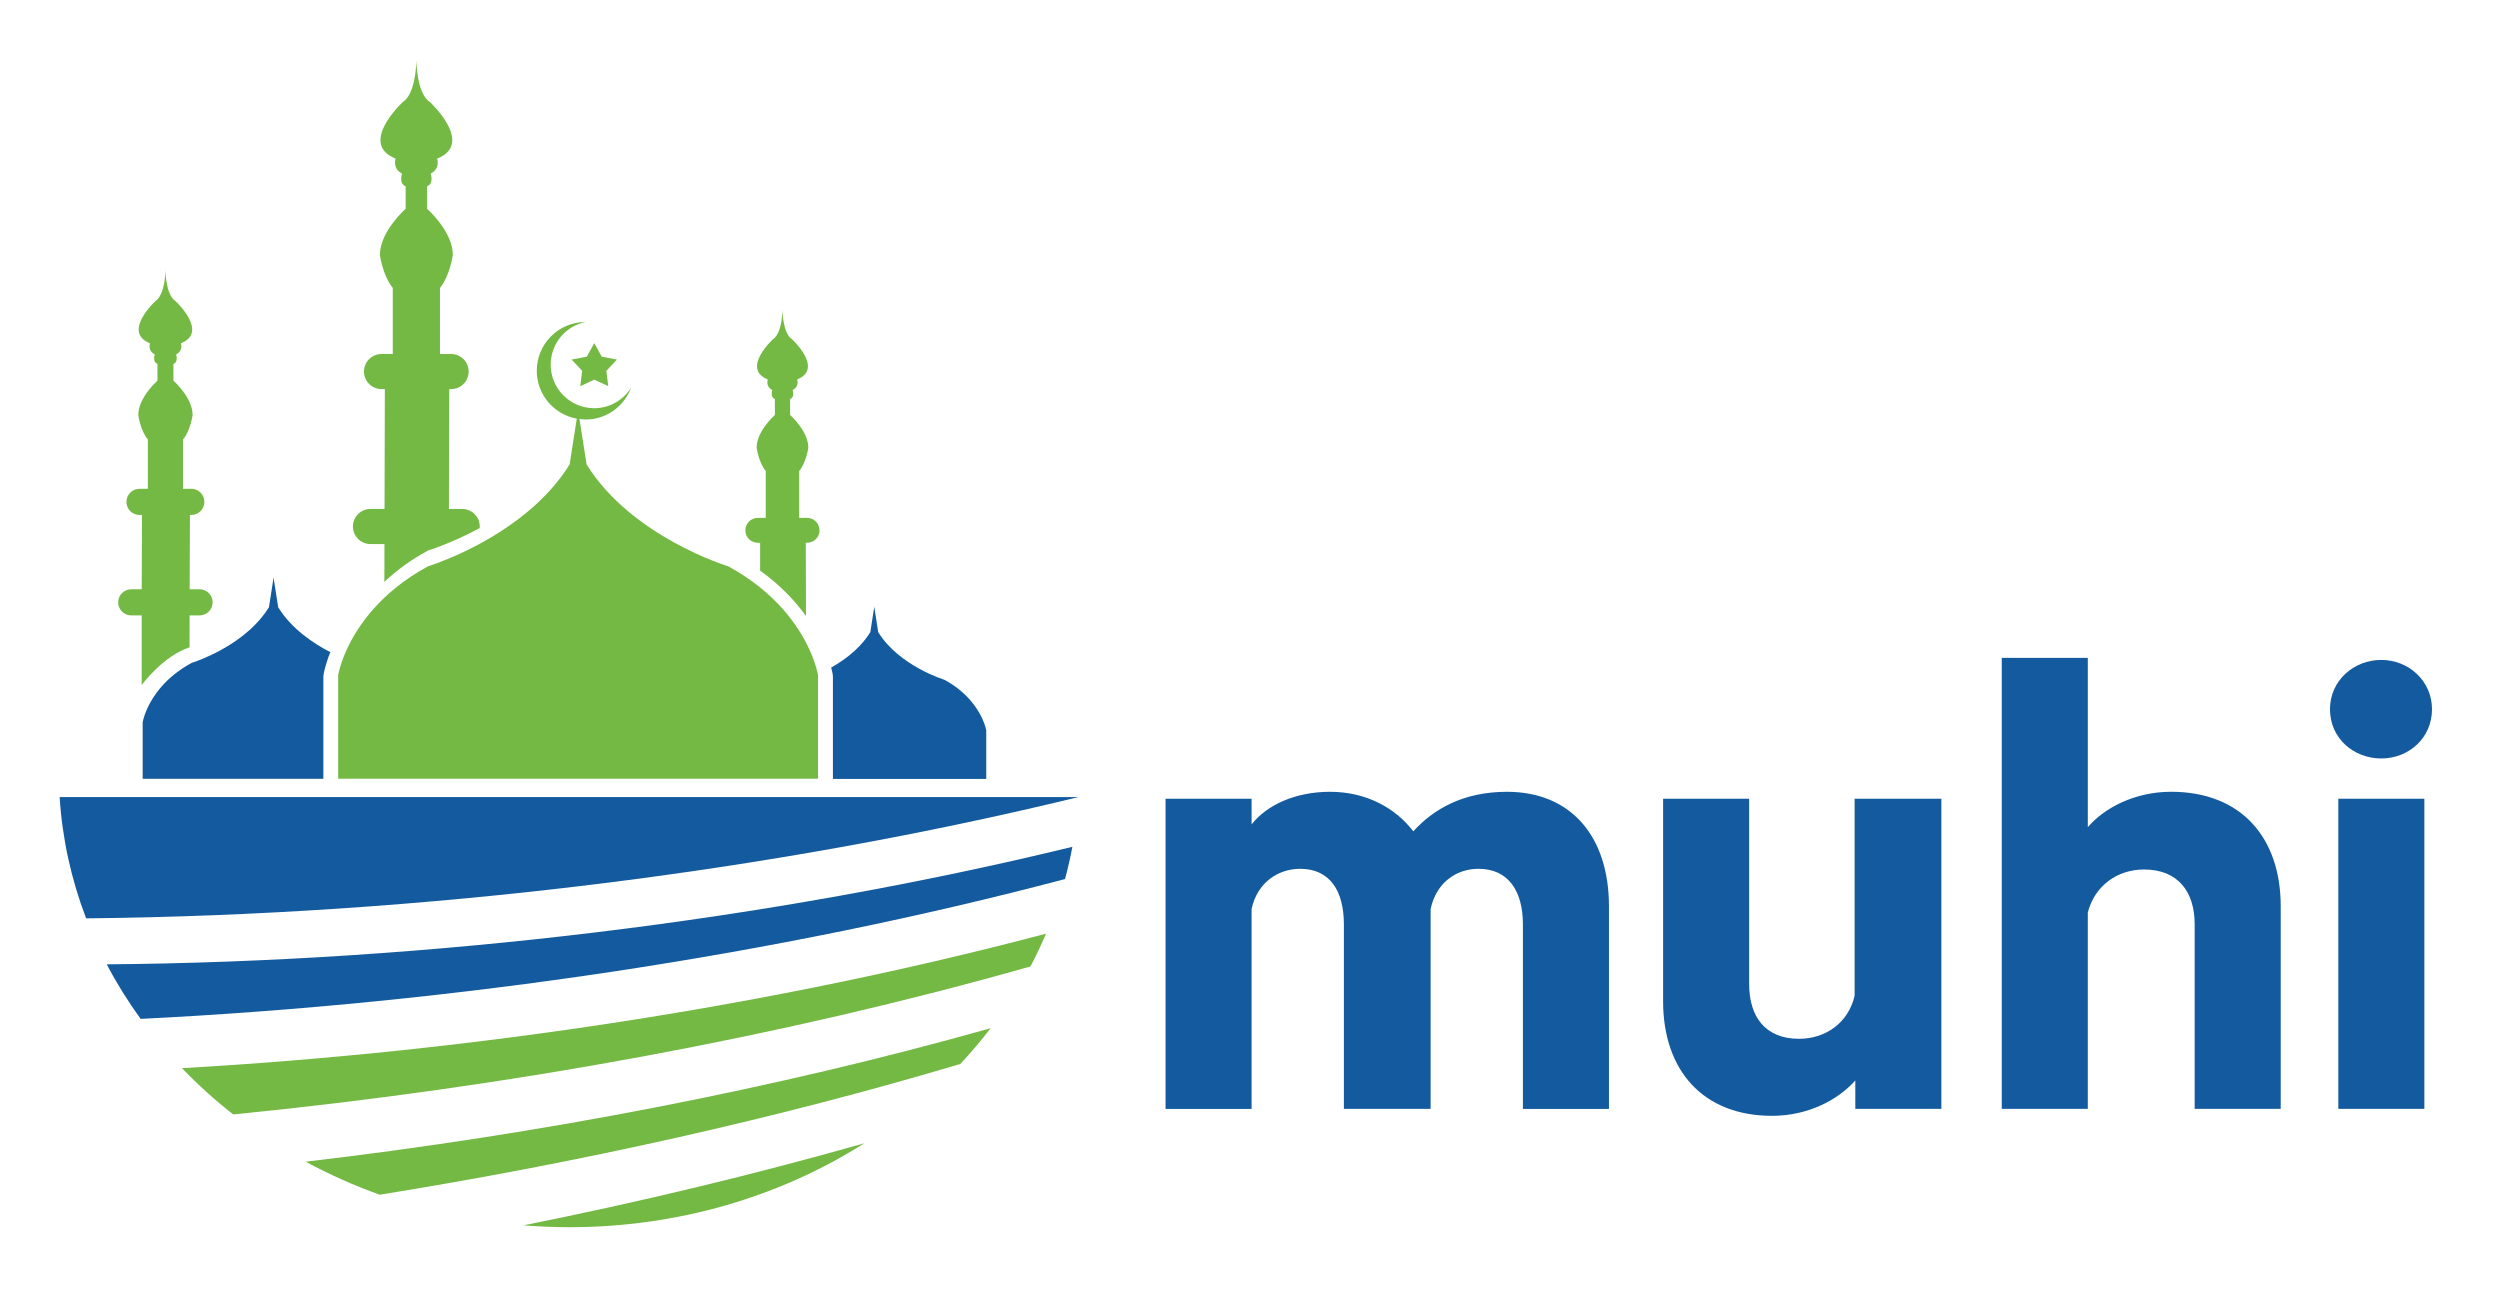 <?xml version="1.0" encoding="utf-8"?>
<!-- Generator: Adobe Illustrator 16.0.0, SVG Export Plug-In . SVG Version: 6.00 Build 0)  -->
<!DOCTYPE svg PUBLIC "-//W3C//DTD SVG 1.1//EN" "http://www.w3.org/Graphics/SVG/1.1/DTD/svg11.dtd">
<svg version="1.1" id="Layer_1" xmlns="http://www.w3.org/2000/svg" xmlns:xlink="http://www.w3.org/1999/xlink" x="0px" y="0px"
	 width="336.975px" height="173.95px" viewBox="0 0 336.975 173.95" enable-background="new 0 0 336.975 173.95"
	 xml:space="preserve">
<g>
	<path fill-rule="evenodd" clip-rule="evenodd" fill="#135B9E" d="M320.981,102.234c-3.74,0-6.922-2.713-6.922-6.641
		c0-3.836,3.182-6.641,6.922-6.641c3.648,0,6.828,2.805,6.828,6.641C327.809,99.521,324.629,102.234,320.981,102.234z
		 M295.819,124.588c0-4.396-2.246-7.389-6.828-7.389c-3.555,0-6.641,2.15-7.576,5.799v26.469h-11.598V88.672h11.598v22.822
		c2.244-2.619,6.359-4.771,11.225-4.771c9.445,0,14.777,6.174,14.777,15.434v27.311h-11.598V124.588z M250.079,145.633
		c-2.338,2.619-6.359,4.77-11.225,4.77c-9.352,0-14.684-6.174-14.684-15.434v-27.311h11.598v24.973c0,4.396,2.152,7.389,6.734,7.389
		c3.555,0,6.641-2.15,7.482-5.799v-26.563h11.691v41.809h-11.598V145.633z M205.272,124.588c0-4.49-1.963-7.482-5.986-7.482
		c-2.992,0-5.705,1.871-6.453,5.424v26.938h-11.691v-24.879c0-4.49-1.871-7.482-5.893-7.482c-2.992,0-5.799,1.871-6.547,5.424
		v26.938h-11.598v-41.809h11.598v3.461c2.057-2.619,5.893-4.396,10.569-4.396c4.957,0,8.887,2.246,11.225,5.332
		c2.713-2.994,6.734-5.332,12.627-5.332c8.604,0,13.748,5.986,13.748,15.434v27.311h-11.598V124.588z M326.78,149.467h-11.598
		v-41.809h11.598V149.467z"/>
	<g>
		<g>
			<path fill="#74B944" d="M51.185,161.035c26.975-4.342,53.514-10.252,78.251-17.623c1.45-1.545,2.817-3.154,4.094-4.822
				c-29.134,8.217-60.719,14.283-92.328,17.996C44.374,158.299,47.707,159.793,51.185,161.035z"/>
			<path fill="#74B944" d="M76.717,165.416c14.823,0,28.547-4.191,39.776-11.314c-14.884,4.229-30.277,7.926-45.926,11.061
				C72.594,165.324,74.643,165.416,76.717,165.416z"/>
			<path fill="#74B944" d="M24.527,143.979c2.135,2.221,4.441,4.307,6.907,6.234c36.954-3.66,74.021-10.443,107.463-19.947
				c0.765-1.439,1.456-2.918,2.097-4.418C104.537,135.5,63.99,141.725,24.527,143.979z"/>
			<path fill="#74B944" d="M102.142,73.16h0.315v3.752c2.749,1.976,4.741,4.117,6.183,6.13l-0.03-9.882h0.179
				c0.926,0,1.676-0.751,1.676-1.677s-0.75-1.677-1.676-1.677h-1.065c0-1.919,0-4.646,0-6.316c0.957-1.157,1.23-3.143,1.23-3.143
				c0-2.26-2.459-4.41-2.459-4.41c0-0.717,0-1.434,0-2.149c0.683-0.276,0.341-1.214,0.341-1.214
				c0.957-0.496,0.615-1.433,0.615-1.433c3.621-1.434-0.683-5.403-0.683-5.403c-1.298-0.826-1.298-4.023-1.298-4.023
				s0,1.506-0.42,2.719c-0.192,0.554-0.471,1.046-0.878,1.305c0,0-4.304,3.97-0.683,5.403c0,0-0.342,0.937,0.615,1.433
				c0,0-0.341,0.938,0.341,1.214c0,0.716,0,1.433,0,2.149c0,0-2.459,2.15-2.459,4.41c0,0,0.273,1.985,1.229,3.143
				c0,1.671,0,4.397,0,6.316h-1.073c-0.926,0-1.677,0.751-1.677,1.677S101.216,73.16,102.142,73.16z"/>
			<path fill="#74B944" d="M49.934,73.333h1.887l-0.013,5.098c1.555-1.472,3.484-2.925,5.884-4.226c0,0,3.095-0.939,6.968-3.026
				c0.003-0.096,0.005-0.179,0.005-0.211c0-1.306-1.059-2.365-2.365-2.365h-1.791l0.045-16.157h0.252
				c1.306,0,2.365-1.06,2.365-2.365s-1.059-2.365-2.365-2.365h-1.502c0-2.708,0-6.556,0-8.911c1.35-1.634,1.735-4.435,1.735-4.435
				c0-3.188-3.469-6.223-3.469-6.223c0-1.011,0-2.022,0-3.033c0.963-0.39,0.481-1.712,0.481-1.712
				c1.351-0.699,0.868-2.021,0.868-2.021c5.108-2.023-0.964-7.623-0.964-7.623c-1.832-1.167-1.832-5.678-1.832-5.678
				s0,2.126-0.593,3.837c-0.271,0.78-0.665,1.476-1.239,1.841c0,0-6.072,5.6-0.964,7.623c0,0-0.482,1.322,0.868,2.021
				c0,0-0.481,1.322,0.482,1.712c0,1.011,0,2.022,0,3.033c0,0-3.47,3.034-3.47,6.223c0,0,0.386,2.801,1.735,4.435
				c0,2.355,0,6.203,0,8.911h-1.515c-1.306,0-2.365,1.06-2.365,2.365s1.059,2.365,2.365,2.365h0.446l-0.042,16.157h-1.897
				c-1.306,0-2.365,1.06-2.365,2.365C47.569,72.275,48.628,73.333,49.934,73.333z"/>
			<path fill="#74B944" d="M25.558,82.951H26.9c0.973,0,1.762-0.789,1.762-1.762s-0.789-1.762-1.762-1.762h-1.334L25.6,69.41h0.188
				c0.973,0,1.762-0.789,1.762-1.762s-0.789-1.762-1.762-1.762h-1.119c0-2.018,0-4.883,0-6.638c1.005-1.216,1.292-3.302,1.292-3.302
				c0-2.375-2.584-4.635-2.584-4.635c0-0.753,0-1.506,0-2.26c0.717-0.289,0.359-1.274,0.359-1.274
				c1.005-0.521,0.646-1.506,0.646-1.506c3.805-1.507-0.718-5.678-0.718-5.678C22.3,39.726,22.3,36.366,22.3,36.366
				s0,1.583-0.441,2.858c-0.202,0.581-0.495,1.098-0.923,1.37c0,0-4.522,4.171-0.718,5.678c0,0-0.359,0.984,0.646,1.506
				c0,0-0.358,0.985,0.359,1.274c0,0.754,0,1.507,0,2.26c0,0-2.584,2.26-2.584,4.635c0,0,0.288,2.086,1.292,3.302
				c0,1.755,0,4.62,0,6.638h-1.128c-0.973,0-1.761,0.789-1.761,1.762s0.789,1.762,1.761,1.762h0.332l-0.032,10.018H17.69
				c-0.973,0-1.762,0.789-1.762,1.762s0.789,1.762,1.762,1.762h1.405v9.379c0,0,2.876-3.914,6.459-5.081L25.558,82.951z"/>
			<polygon fill="#74B944" points="78.474,49.988 78.215,52.056 80.103,51.171 81.99,52.056 81.731,49.988 83.156,48.466 
				81.109,48.074 80.103,46.248 79.096,48.074 77.049,48.466 			"/>
			<path fill="#74B944" d="M77.9,104.969c0.015,0,0.03,0,0.044,0c10.773,0,21.545,0,32.318,0c0-4.656,0-9.313,0-13.969
				c0,0-0.222-1.404-1.166-3.461c-1.425-3.107-4.498-7.704-10.94-11.206c0,0-13.039-3.958-19.092-13.735
				c-0.319-2.045-0.638-4.088-0.958-6.132c0.271,0.034,0.538,0.083,0.819,0.083c2.833,0,5.227-1.803,6.15-4.316
				c-1.035,1.668-2.869,2.789-4.977,2.789c-3.242,0-5.87-2.627-5.87-5.869c0-2.842,2.02-5.209,4.701-5.752c-0.001,0-0.003,0-0.004,0
				c-3.631,0-6.574,2.943-6.574,6.574c0,3.226,2.327,5.896,5.392,6.455c-0.32,2.056-0.642,4.111-0.962,6.168
				c-1.261,2.037-2.826,3.821-4.511,5.37c-6.409,5.886-14.581,8.365-14.581,8.365c-6.442,3.502-9.515,8.099-10.941,11.206
				C45.804,89.596,45.582,91,45.582,91c0,4.656,0,9.313,0,13.969c6.537,0,13.073,0,19.61,0
				C69.428,104.969,73.665,104.969,77.9,104.969z"/>
		</g>
		<g>
			<path fill="#135B9E" d="M8.039,107.436c0.355,5.693,1.594,11.172,3.568,16.348c45.085-0.441,92.261-6.236,133.754-16.348H8.039z"
				/>
			<path fill="#135B9E" d="M18.958,137.336c42.354-2.1,85.928-8.617,124.596-18.85c0.388-1.428,0.719-2.877,0.993-4.344
				c-40.774,9.928-86.696,15.484-130.159,15.842C15.726,132.537,17.257,134.99,18.958,137.336z"/>
			<path fill="#135B9E" d="M112.268,91.24v13.748c1.854,0,3.707,0,5.562,0c0.007,0,0.014,0,0.021,0c5.029,0,10.058,0,15.087,0
				c0-2.174,0-4.348,0-6.521c0,0-0.104-0.654-0.544-1.615c-0.666-1.451-2.1-3.598-5.108-5.23c0,0-6.086-1.848-8.912-6.413
				c-0.175-1.116-0.349-2.232-0.523-3.349c0-0.043,0-0.087,0-0.13c-0.003,0.021-0.006,0.043-0.01,0.064
				c-0.003-0.021-0.007-0.044-0.01-0.064c0,0.043,0,0.087,0,0.13c-0.174,1.116-0.349,2.232-0.522,3.349
				c-0.589,0.951-1.319,1.784-2.106,2.507c-1.024,0.941-2.14,1.683-3.171,2.267c0.141,0.529,0.202,0.871,0.214,0.943
				C112.26,91.029,112.268,91.135,112.268,91.24z"/>
			<path fill="#135B9E" d="M36.861,104.973c0.008,0,0.017,0,0.024,0c2.234,0,4.468,0,6.702,0V91.24c0-0.105,0.008-0.209,0.024-0.313
				c0.023-0.145,0.224-1.303,0.912-3.02c-2.296-1.185-5.226-3.143-7.027-6.053c-0.203-1.305-0.407-2.608-0.61-3.912
				c0-0.051,0-0.103,0-0.152c-0.004,0.024-0.008,0.05-0.012,0.074c-0.005-0.024-0.009-0.05-0.013-0.074c0,0.05,0,0.102,0,0.152
				c-0.204,1.304-0.407,2.607-0.61,3.912c-0.688,1.111-1.542,2.085-2.461,2.93c-3.497,3.211-7.955,4.563-7.955,4.563
				c-3.515,1.91-5.19,4.42-5.969,6.115c-0.515,1.121-0.636,1.889-0.636,1.889c0,2.539,0,5.08,0,7.621c3.566,0,7.132,0,10.699,0
				C32.239,104.973,34.55,104.973,36.861,104.973z"/>
		</g>
	</g>
</g>
</svg>
